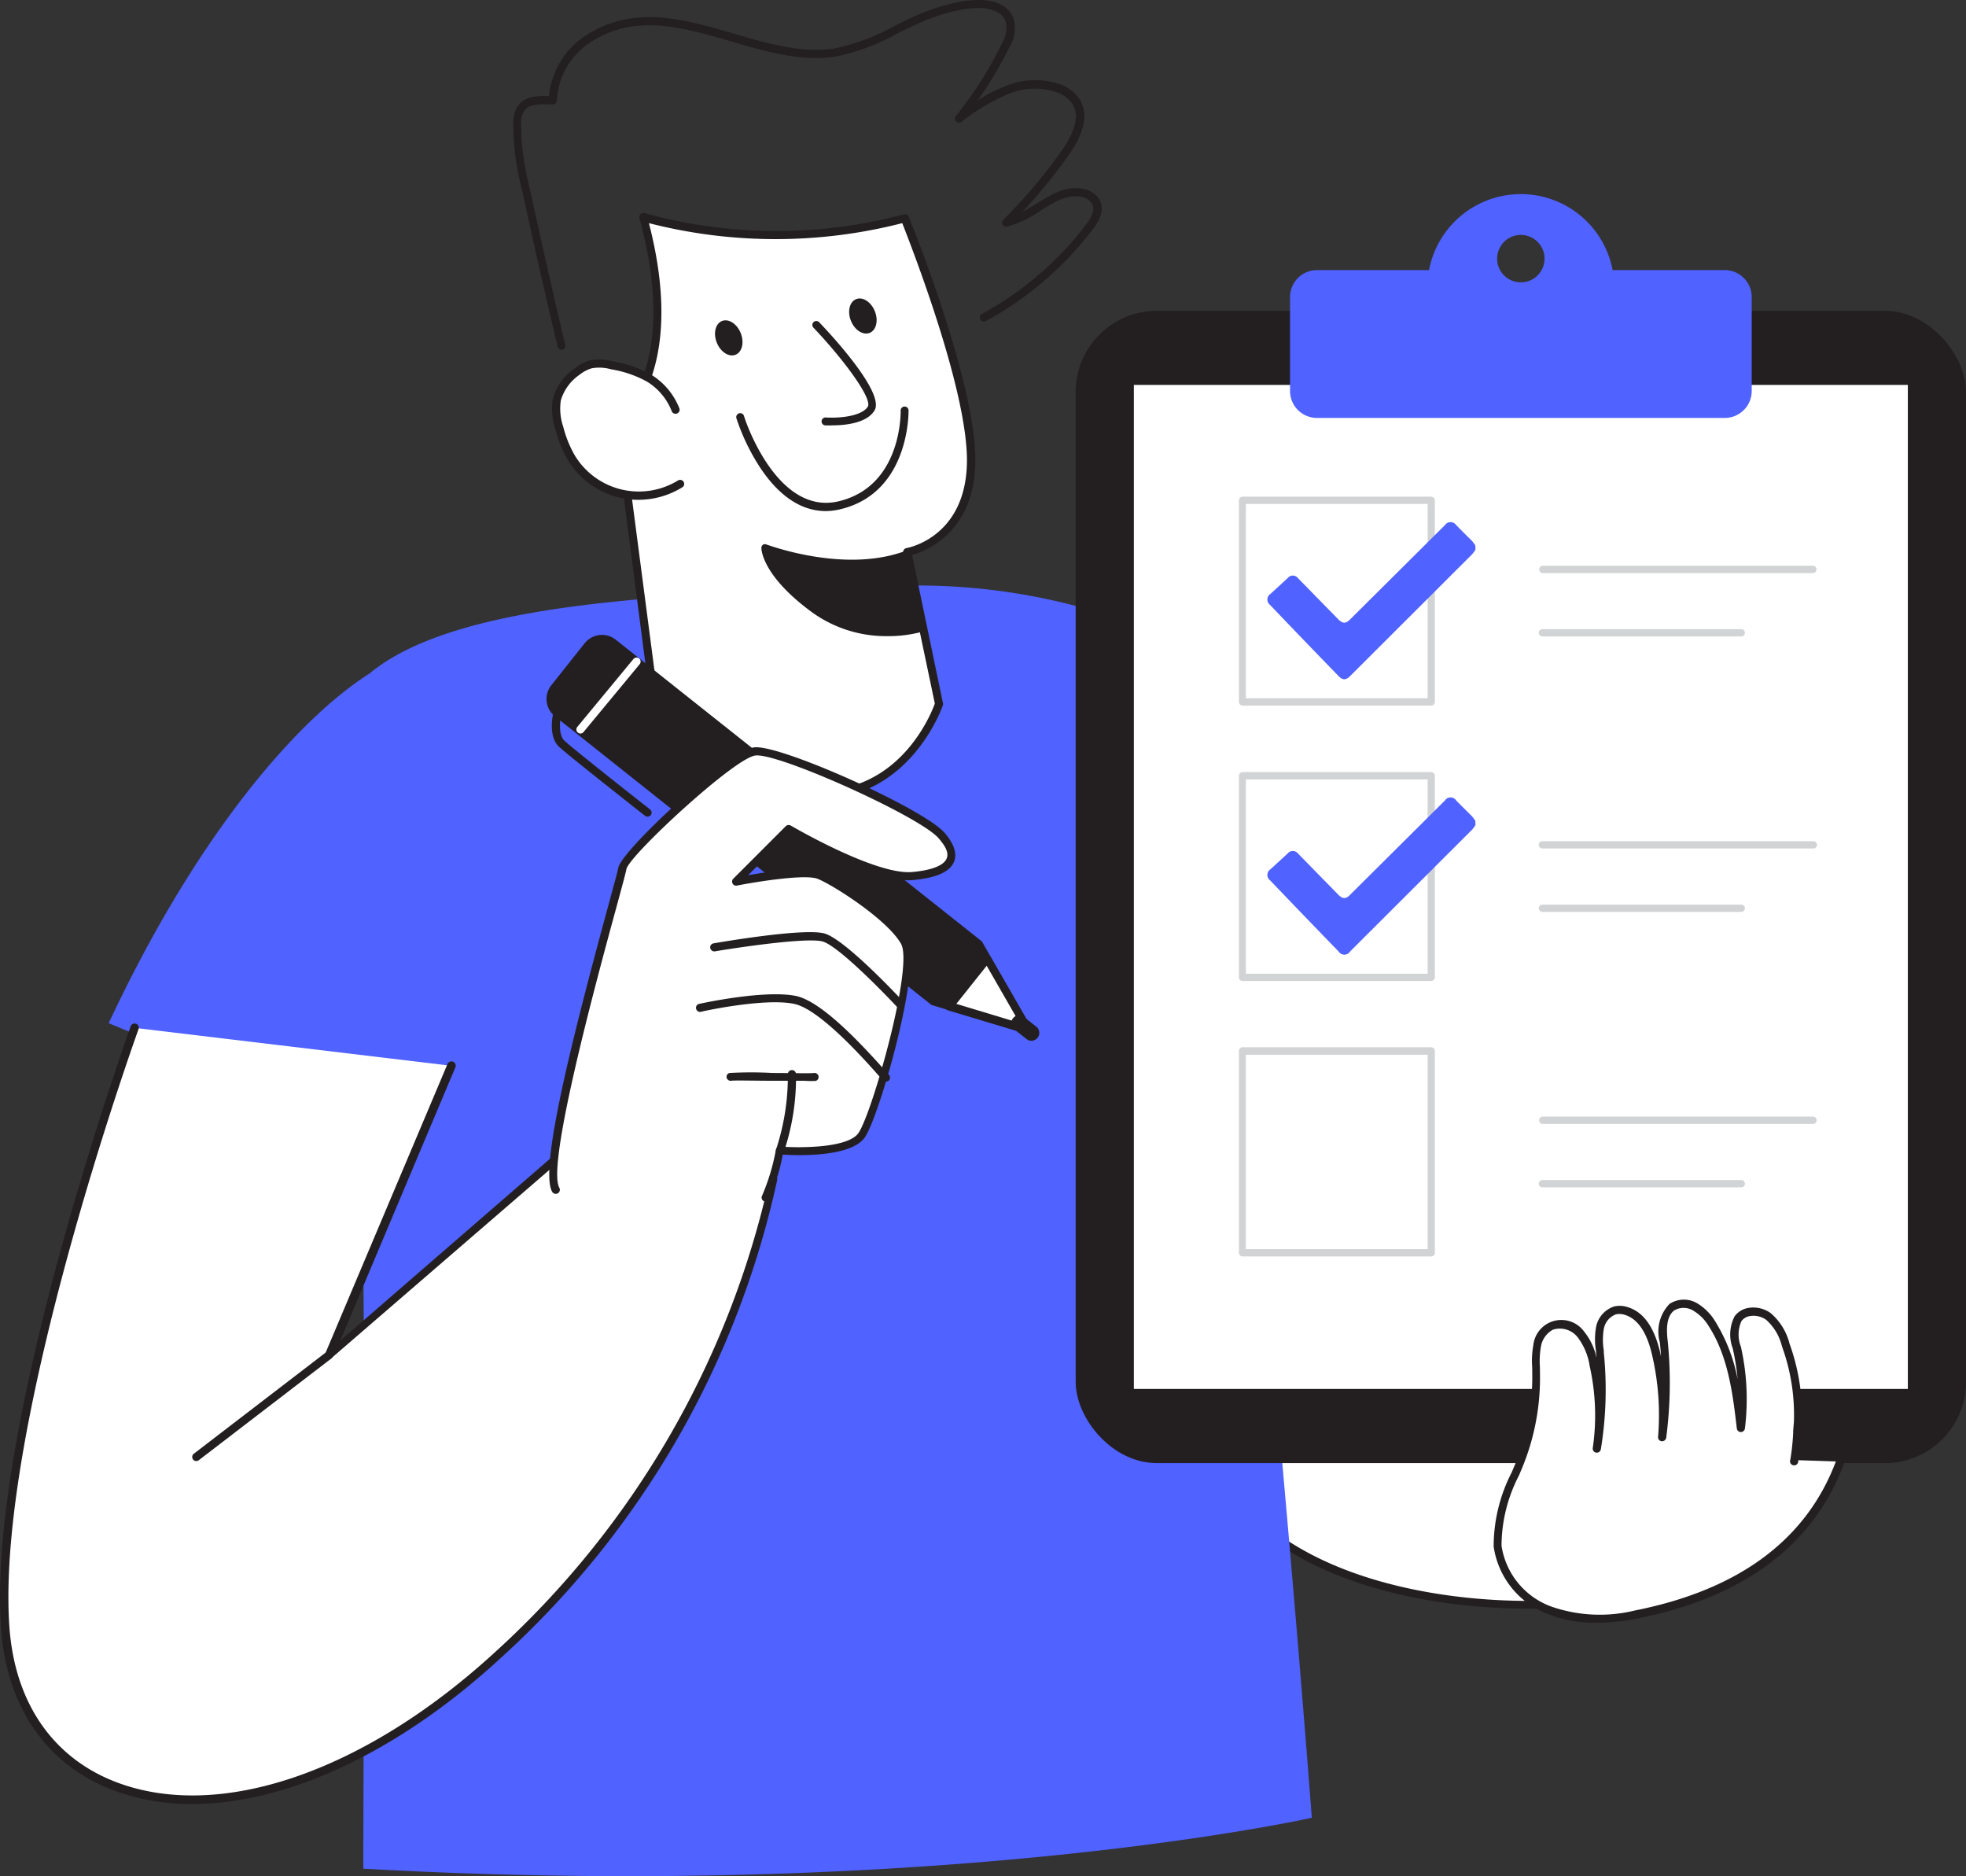 <svg xmlns="http://www.w3.org/2000/svg" width="126.219" height="120.424" viewBox="0 0 126.219 120.424"><rect x="0" y="0" width="126.219" height="120.424" fill="#333333" stroke="none"/><defs><style>.a{fill:#fff;}.b{fill:#231f20;}.c{fill:#5062ff;}.d{fill:#d1d3d4;}</style></defs><path class="a" d="M229.11,193.742c-5.582-4.115-7.754-11.6-7.663-18.548.046-3.5.68-7.246,3.126-9.753a13.056,13.056,0,0,1,4.232-2.7c4.973-2.162,11.59-2.512,15.041,1.67a15.442,15.442,0,0,1,2.228,4.176q3.111,7.693,5.582,15.63c1.624,5.191,3.385,13.4-3.958,13.859C241.72,198.451,234.032,197.355,229.11,193.742Z" transform="translate(-147.323 -95.152)"/><path class="b" d="M245.2,198.134c-5.4,0-12.006-1.152-16.5-4.455-5.044-3.7-7.876-10.54-7.774-18.776.061-4.537,1.106-7.784,3.2-9.931a13.529,13.529,0,0,1,4.318-2.766c5.075-2.207,11.814-2.537,15.345,1.746a15.652,15.652,0,0,1,2.268,4.242c2.07,5.12,3.953,10.388,5.582,15.655,1.8,5.765,1.918,9.677.35,11.956a5.607,5.607,0,0,1-4.542,2.243C246.742,198.109,245.986,198.134,245.2,198.134Zm-9.423-36.983a18.33,18.33,0,0,0-7.1,1.553,13.012,13.012,0,0,0-4.156,2.674c-2,2.03-2.994,5.176-3.045,9.576-.1,8.043,2.654,14.716,7.561,18.329,5.034,3.7,12.813,4.638,18.426,4.283a5.089,5.089,0,0,0,4.141-2.03c1.472-2.136,1.335-5.9-.416-11.5-1.644-5.252-3.522-10.509-5.582-15.614a15.223,15.223,0,0,0-2.182-4.105A9.612,9.612,0,0,0,235.776,161.151Z" transform="translate(-147.067 -94.881)"/><path class="c" d="M105.3,139.9,89.13,133.231c5.749-12.291,12.235-19.588,16.746-22.445,5.709-4.75,19.867-5.075,32.853-5.582a39.972,39.972,0,0,1,12.351,1.208c15.148,4.187,29.229,26.119,29.229,26.119l-18.385,2.476s2.37,22.186,4.45,49.223c0,0-23.774,5.349-60.895,3.268C105.455,187.518,105.678,143.75,105.3,139.9Z" transform="translate(-82.153 -67.555)"/><path class="a" d="M172.168,80.046l2.03,9.743s-2.162,6.47-8.713,5.79a13.123,13.123,0,0,1-9.56-5.952L153.6,71.714s4.369-3.141,1.614-13.194a31.736,31.736,0,0,0,16.8.086s4.364,10.692,4.258,15.731S172.168,80.046,172.168,80.046Z" transform="translate(-113.907 -44.595)"/><path class="b" d="M166.166,95.642a9.222,9.222,0,0,1-.974-.051,13.532,13.532,0,0,1-9.763-6.089.356.356,0,0,1-.03-.1l-2.329-17.913a.274.274,0,0,1,.107-.249,6.039,6.039,0,0,0,1.766-2.745c.66-1.822,1.147-5.075-.249-10.149a.264.264,0,0,1,.076-.259.254.254,0,0,1,.264-.056,31.777,31.777,0,0,0,16.639.076.254.254,0,0,1,.31.152c.183.441,4.384,10.8,4.278,15.817-.091,4.41-3.126,5.628-4.06,5.9l1.979,9.495a.249.249,0,0,1,0,.137C174.158,89.69,172.1,95.642,166.166,95.642ZM155.91,89.294a12.96,12.96,0,0,0,9.337,5.76c5.988.619,8.16-4.841,8.414-5.546l-2.03-9.672a.264.264,0,0,1,.213-.31c.152-.025,3.781-.726,3.877-5.455.1-4.521-3.552-13.869-4.151-15.4a32.772,32.772,0,0,1-16.264,0c2.3,8.911-1.015,12.291-1.715,12.9Z" transform="translate(-113.644 -44.348)"/><path class="a" d="M153.393,80.044a4.151,4.151,0,0,0-1.7-2.03,7.378,7.378,0,0,0-2.375-.822,3.045,3.045,0,0,0-1.37-.061,2.445,2.445,0,0,0-.858.452,3.207,3.207,0,0,0-1.314,1.807,3.867,3.867,0,0,0,.157,1.827,7.7,7.7,0,0,0,.751,1.862,5.075,5.075,0,0,0,7,1.73" transform="translate(-110.031 -53.736)"/><path class="b" d="M150.777,85.555a5.3,5.3,0,0,1-4.567-2.6,7.612,7.612,0,0,1-.771-1.928,4.06,4.06,0,0,1-.167-1.949,3.471,3.471,0,0,1,1.416-1.964,2.827,2.827,0,0,1,.949-.507,3.268,3.268,0,0,1,1.487.061,7.46,7.46,0,0,1,2.461.853,4.435,4.435,0,0,1,1.807,2.152.254.254,0,0,1-.147.34.264.264,0,0,1-.34-.147,3.867,3.867,0,0,0-1.593-1.9,7.1,7.1,0,0,0-2.294-.787,2.776,2.776,0,0,0-1.248-.066,2.232,2.232,0,0,0-.771.406,3.045,3.045,0,0,0-1.213,1.654,3.608,3.608,0,0,0,.157,1.7,7.25,7.25,0,0,0,.721,1.8,4.806,4.806,0,0,0,6.643,1.639.259.259,0,0,1,.36.086.254.254,0,0,1-.086.355,5.354,5.354,0,0,1-2.8.8Z" transform="translate(-109.78 -53.473)"/><path class="b" d="M182.106,105.531a8.317,8.317,0,0,1-6.78-1.243c-3.156-2.319-3.126-3.918-3.126-3.918s4.841,1.867,8.891.477Z" transform="translate(-123.068 -65.207)"/><path class="b" d="M179.793,105.809a8.119,8.119,0,0,1-4.856-1.548c-3.227-2.37-3.232-4.06-3.227-4.126a.238.238,0,0,1,.112-.2.244.244,0,0,1,.228,0c.051,0,4.806,1.817,8.713.472a.233.233,0,0,1,.208,0,.239.239,0,0,1,.122.162l1.015,4.689a.249.249,0,0,1-.173.294A8.312,8.312,0,0,1,179.793,105.809Zm-7.5-5.283c.2.584.837,1.786,2.938,3.329a8.089,8.089,0,0,0,6.328,1.258l-.9-4.146A14.755,14.755,0,0,1,172.3,100.526Z" transform="translate(-122.827 -64.978)"/><path class="a" d="M178.67,72.2s4.146,4.374,3.507,5.364-2.938.8-2.938.8" transform="translate(-126.255 -51.333)"/><path class="b" d="M179.435,78.379a4.167,4.167,0,0,1-.472,0,.255.255,0,0,1,.046-.507c.594.046,2.243,0,2.7-.685.33-.507-1.553-3.045-3.481-5.075a.249.249,0,0,1,0-.355.254.254,0,0,1,.36,0c1.015,1.056,4.232,4.6,3.552,5.673C181.628,78.263,180.186,78.379,179.435,78.379Z" transform="translate(-126 -51.077)"/><ellipse class="b" cx="0.827" cy="1.167" rx="0.827" ry="1.167" transform="translate(45.584 20.913) rotate(-21.92)"/><ellipse class="b" cx="0.827" cy="1.167" rx="0.827" ry="1.167" transform="translate(54.195 19.51) rotate(-21.92)"/><path class="b" d="M174.279,89.2c-1.522,0-2.923-.9-4.126-2.654a13.524,13.524,0,0,1-1.614-3.3.255.255,0,1,1,.487-.152c0,.066,2.06,6.445,6.089,5.475s3.973-5.643,3.968-5.841a.254.254,0,0,1,.507,0c0,.056.1,5.272-4.354,6.348A4.121,4.121,0,0,1,174.279,89.2Z" transform="translate(-121.26 -56.396)"/><rect class="b" width="57.16" height="73.962" rx="5.21" transform="translate(69.06 19.949)"/><rect class="a" width="50.157" height="64.899" transform="translate(72.561 24.481)"/><path class="b" d="M268.305,144.23H218.148a.233.233,0,0,1-.228-.233V79.1a.228.228,0,0,1,.228-.228h50.157a.233.233,0,0,1,.233.228V144a.239.239,0,0,1-.233.233Zm-49.923-.462h49.69V79.322h-49.69Z" transform="translate(-145.587 -54.618)"/><path class="c" d="M266.515,60.519H259.3a6,6,0,0,0-11.788,0H240.32a1.73,1.73,0,0,0-1.73,1.725v6.034a1.73,1.73,0,0,0,1.73,1.73h26.215a1.73,1.73,0,0,0,1.695-1.73V62.244A1.73,1.73,0,0,0,266.515,60.519Zm-13.108.787a1.522,1.522,0,1,1,1.522-1.522A1.522,1.522,0,0,1,253.408,61.306Z" transform="translate(-155.768 -43.183)"/><path class="d" d="M244.466,107.312H232.353a.239.239,0,0,1-.233-.233V94.133a.239.239,0,0,1,.233-.233h12.113a.233.233,0,0,1,.233.233v12.945A.233.233,0,0,1,244.466,107.312Zm-11.9-.472h11.671V94.367H232.567Z" transform="translate(-152.581 -62.021)"/><path class="c" d="M249.083,98.885a2.157,2.157,0,0,1-.218.3L241.035,107c-.269.269-.477.274-.741,0q-2.207-2.268-4.4-4.567a.431.431,0,0,1,.025-.705l1.106-1.015a.416.416,0,0,1,.66,0l2.6,2.654c.274.274.477.274.746,0l6.089-6.054a.436.436,0,0,1,.726,0c.34.345.685.69,1.015,1.015a3.05,3.05,0,0,1,.213.289Z" transform="translate(-154.356 -63.606)"/><path class="d" d="M287.718,103.112h-17.4a.239.239,0,0,1,0-.472h17.4a.239.239,0,0,1,0,.472Z" transform="translate(-171.297 -66.326)"/><path class="d" d="M283.061,111.127H270.293a.228.228,0,0,1-.233-.233.233.233,0,0,1,.233-.233h12.768a.239.239,0,0,1,.233.233A.233.233,0,0,1,283.061,111.127Z" transform="translate(-171.269 -70.276)"/><path class="d" d="M244.466,142.147H232.353a.239.239,0,0,1-.233-.233v-12.94a.233.233,0,0,1,.233-.233h12.113a.228.228,0,0,1,.233.233v12.94A.233.233,0,0,1,244.466,142.147Zm-11.9-.467h11.671V129.207H232.567Z" transform="translate(-152.581 -79.181)"/><path class="c" d="M249.083,133.716a2.207,2.207,0,0,1-.218.3l-7.83,7.815a.436.436,0,0,1-.741,0q-2.207-2.273-4.4-4.567a.431.431,0,0,1,.025-.705l1.106-1.015a.421.421,0,0,1,.66,0l2.6,2.654c.274.274.477.279.746,0l6.089-6.054a.431.431,0,0,1,.726,0c.34.345.685.685,1.015,1.015a3.04,3.04,0,0,1,.213.289Z" transform="translate(-154.356 -80.762)"/><path class="d" d="M287.689,137.947h-17.4a.233.233,0,0,1,0-.467h17.4a.233.233,0,1,1,0,.467Z" transform="translate(-171.269 -83.486)"/><path class="d" d="M283.061,145.967H270.293a.233.233,0,0,1-.233-.233.228.228,0,0,1,.233-.233h12.768a.233.233,0,0,1,.233.233A.239.239,0,0,1,283.061,145.967Z" transform="translate(-171.269 -87.436)"/><path class="d" d="M244.466,176.967H232.353a.239.239,0,0,1-.233-.233v-12.96a.239.239,0,0,1,.233-.233h12.113a.233.233,0,0,1,.233.233v12.945a.233.233,0,0,1-.233.249Zm-11.9-.467h11.671V164.022H232.567Z" transform="translate(-152.581 -96.322)"/><path class="d" d="M287.718,172.782h-17.4a.238.238,0,0,1,0-.472h17.4a.238.238,0,0,1,0,.472Z" transform="translate(-171.297 -100.641)"/><path class="d" d="M283.061,180.8H270.293a.228.228,0,0,1-.233-.233.233.233,0,0,1,.233-.233h12.768a.239.239,0,0,1,.233.233A.233.233,0,0,1,283.061,180.8Z" transform="translate(-171.269 -104.591)"/><path class="a" d="M104.576,163.521l-7.83,18.573,17.436-15.056,11.1,3.76s-2.476,16.543-17.634,30.513S76.838,212.6,75.94,199.525s8.322-38.435,8.322-38.435" transform="translate(-75.626 -95.115)"/><path class="b" d="M87.711,210.624a14.122,14.122,0,0,1-5.237-.954c-4.192-1.67-6.693-5.369-7.033-10.408-.888-12.981,8.241-38.288,8.332-38.567a.269.269,0,0,1,.507.178c-.091.254-9.18,25.459-8.3,38.328.325,4.826,2.71,8.363,6.7,9.956,6.673,2.654,16.081-.543,24.556-8.348a57.918,57.918,0,0,0,17.512-30.143l-10.738-3.644-17.325,14.96a.264.264,0,0,1-.411-.3l7.835-18.553a.274.274,0,1,1,.507.208l-7.389,17.543,16.523-14.325a.264.264,0,0,1,.259-.051l11.093,3.765a.264.264,0,0,1,.178.284,58.074,58.074,0,0,1-17.715,30.666C100.981,207.3,93.8,210.624,87.711,210.624Z" transform="translate(-75.38 -94.832)"/><path class="b" d="M157.313,119.44l19.821,15.751.538.934,2.634,4.582-5.059-1.527-1.035-.315L154.39,123.119Z" transform="translate(-114.296 -74.6)"/><path class="b" d="M180.062,140.743h-.076L173.9,138.9a.284.284,0,0,1-.086-.046l-19.821-15.731a.264.264,0,0,1-.091-.173.238.238,0,0,1,.051-.183l2.923-3.679a.259.259,0,0,1,.355-.041l19.821,15.731a.208.208,0,0,1,.061.071l3.172,5.516a.254.254,0,0,1,0,.284A.249.249,0,0,1,180.062,140.743Zm-5.973-2.324,5.435,1.644L176.7,135.14,157.11,119.577,154.5,122.86Z" transform="translate(-114.052 -74.382)"/><path class="a" d="M197.916,152.32l2.634,4.582-5.059-1.527Z" transform="translate(-134.54 -90.795)"/><path class="b" d="M200.282,156.938a.2.2,0,0,1-.076,0l-5.075-1.522a.264.264,0,0,1-.173-.173A.279.279,0,0,1,195,155l2.426-3.045a.254.254,0,0,1,.228-.1.269.269,0,0,1,.208.127l2.629,4.567a.239.239,0,0,1-.208.386ZM195.669,155l4.06,1.228-2.111-3.674Z" transform="translate(-134.272 -90.567)"/><rect class="a" width="0.492" height="1.507" rx="0.246" transform="matrix(0.622, -0.783, 0.783, 0.622, 65.074, 65.699)"/><path class="b" d="M204.606,161.122a.507.507,0,0,1-.315-.112l-.8-.634a.506.506,0,0,1,.629-.792l.8.634a.507.507,0,0,1,.188.34.472.472,0,0,1-.107.37h0A.507.507,0,0,1,204.606,161.122ZM204.606,160.614Z" transform="translate(-138.388 -94.319)"/><path class="b" d="M1.167,0H4.613A1.167,1.167,0,0,1,5.78,1.167V13.194H0V1.167A1.167,1.167,0,0,1,1.167,0Z" transform="matrix(0.622, -0.783, 0.783, 0.622, 34.867, 45.051)"/><path class="b" d="M154.634,124.144a.254.254,0,0,1-.157-.051l-9.418-7.485a1.416,1.416,0,0,1-.228-1.994l2.141-2.695a1.421,1.421,0,0,1,1.994-.228l9.418,7.48a.254.254,0,0,1,.041.355l-3.593,4.527a.243.243,0,0,1-.167.091Zm-6.546-12.26h-.107a.908.908,0,0,0-.614.335l-2.141,2.7h0a.913.913,0,0,0,.147,1.284l9.22,7.328,3.278-4.131-9.215-7.323a.918.918,0,0,0-.568-.193Zm-3.045,2.887Z" transform="translate(-109.435 -70.632)"/><path class="b" d="M151.338,127.674a.254.254,0,0,1-.162-.056c-.2-.157-4.912-3.857-5.531-4.44-.715-.675-.365-2.141-.35-2.2a.261.261,0,1,1,.507.122c-.081.34-.208,1.314.2,1.7.6.563,5.445,4.374,5.5,4.41a.264.264,0,0,1,.046.365.274.274,0,0,1-.208.1Z" transform="translate(-109.767 -75.258)"/><path class="a" d="M148.565,119.128a.254.254,0,0,1-.167-.061.259.259,0,0,1-.036-.365l3.6-4.354a.264.264,0,0,1,.37-.036.259.259,0,0,1,.03.37l-3.6,4.349A.249.249,0,0,1,148.565,119.128Z" transform="translate(-111.298 -72.045)"/><path class="a" d="M159.021,154.753a13.158,13.158,0,0,0,.913-3.045s4.349.35,5.262-.984,3.649-10.809,2.735-12.423-4.42-3.857-5.47-4.278-5.338.421-5.338.421l3.37-3.369s5.475,3.227,7.932,3.014,3.161-1.121,1.9-2.593-10.459-5.618-12-5.4-8.353,6.6-8.495,7.51-5.4,18.659-4.278,20.623" transform="translate(-109.864 -77.873)"/><path class="b" d="M158.77,154.771a.243.243,0,0,1-.127-.046.259.259,0,0,1-.1-.355,13.644,13.644,0,0,0,.883-2.938.264.264,0,0,1,.279-.208c1.167.091,4.349.117,5.024-.873.873-1.269,3.552-10.687,2.73-12.143-.888-1.563-4.384-3.786-5.349-4.166-.8-.325-4.014.2-5.186.431a.254.254,0,0,1-.279-.132.264.264,0,0,1,.046-.31l3.369-3.37a.269.269,0,0,1,.32-.041c.051.03,5.42,3.177,7.774,2.984,1.253-.107,2.03-.411,2.228-.853s-.188-.934-.507-1.314c-1.187-1.39-10.3-5.5-11.768-5.313-1.375.183-8.094,6.419-8.277,7.287-.03.188-.223.908-.629,2.4-1.238,4.537-4.521,16.584-3.679,18.055a.264.264,0,0,1-.1.36.269.269,0,0,1-.36-.1c-.832-1.461,1.253-9.733,3.628-18.456.33-1.213.594-2.172.619-2.339.167-1.076,7.1-7.51,8.718-7.729s10.9,3.933,12.235,5.491c.609.71.807,1.335.6,1.852-.269.655-1.167,1.045-2.669,1.177-2.294.2-6.937-2.39-7.911-2.953l-2.634,2.634c1.335-.228,3.821-.589,4.653-.254,1.015.411,4.648,2.7,5.582,4.395s-1.8,11.311-2.745,12.686c-.878,1.279-4.278,1.172-5.272,1.111a12.18,12.18,0,0,1-.9,2.872A.259.259,0,0,1,158.77,154.771Z" transform="translate(-109.613 -77.631)"/><path class="a" d="M165.75,150.216s5.755-.979,7.018-.629,4.912,4.283,4.912,4.283" transform="translate(-119.891 -89.412)"/><path class="b" d="M177.425,153.868a.259.259,0,0,1-.193-.081c-1.015-1.081-3.811-3.938-4.79-4.207s-5.318.365-6.906.634a.264.264,0,0,1-.3-.213.254.254,0,0,1,.213-.3c.238-.041,5.831-1.015,7.135-.629s4.653,3.948,5.034,4.359a.259.259,0,0,1,0,.365A.239.239,0,0,1,177.425,153.868Z" transform="translate(-119.636 -89.151)"/><path class="a" d="M174.05,171.862a14.929,14.929,0,0,0,.771-4.912" transform="translate(-123.979 -98.001)"/><path class="b" d="M173.8,171.873a.264.264,0,0,1-.249-.345,14.986,14.986,0,0,0,.756-4.806.263.263,0,0,1,.523-.056,14.946,14.946,0,0,1-.781,5.024A.269.269,0,0,1,173.8,171.873Z" transform="translate(-123.726 -97.748)"/><path class="a" d="M167.82,167.21c.284-.071,5.125.066,5.4,0" transform="translate(-120.911 -98.119)"/><path class="b" d="M172.272,167.25h-2.03c-1.1,0-2.476-.036-2.644,0a.269.269,0,0,1-.3-.2.254.254,0,0,1,.188-.3,24.722,24.722,0,0,1,2.766,0c1.106,0,2.476.036,2.644,0a.264.264,0,0,1,.3.2.259.259,0,0,1-.183.31A5.8,5.8,0,0,1,172.272,167.25Z" transform="translate(-120.648 -97.88)"/><path class="a" d="M164,157.916s4.141-.913,6.089-.507,5.475,4.633,5.826,4.983" transform="translate(-119.029 -93.25)"/><path class="b" d="M175.627,162.44a.259.259,0,0,1-.183-.076c-.051-.051-.157-.167-.31-.34-.929-1.045-3.765-4.227-5.389-4.567-1.883-.406-5.952.482-5.993.507a.264.264,0,0,1-.31-.2.254.254,0,0,1,.2-.31c.173-.041,4.217-.918,6.216-.507,1.6.345,4,2.867,5.668,4.735.142.162.244.274.289.32a.264.264,0,0,1,0,.37A.269.269,0,0,1,175.627,162.44Z" transform="translate(-118.751 -93.019)"/><path class="a" d="M283.869,206a23.378,23.378,0,0,0,.228-2.436,13.493,13.493,0,0,0-.776-4.968,3.517,3.517,0,0,0-1.116-1.827,1.429,1.429,0,0,0-1.949.142,2.13,2.13,0,0,0-.071,1.857,15.151,15.151,0,0,1,.249,5.151c-.269-2.309-.573-4.709-1.837-6.663a3.121,3.121,0,0,0-1.086-1.111,1.446,1.446,0,0,0-1.492.03c-.644.472-.594,1.426-.507,2.223a26.548,26.548,0,0,1-.091,6.12,17.544,17.544,0,0,0-.386-5.323c-.264-1.142-.782-2.405-1.893-2.766a1.36,1.36,0,0,0-.751-.051,1.477,1.477,0,0,0-.979,1.147,4.963,4.963,0,0,0,0,1.573,23.344,23.344,0,0,1-.188,6.15,14.716,14.716,0,0,0-.2-5.354,4.278,4.278,0,0,0-.812-1.944,1.725,1.725,0,0,0-1.908-.558,1.812,1.812,0,0,0-.924,1.289,6.851,6.851,0,0,0-.056,1.644,15,15,0,0,1-1.127,6.054c-.66,1.6-1.522,3.364-1.355,5.151a5.309,5.309,0,0,0,3.359,4.126,9.794,9.794,0,0,0,5.516.259c6.018-1.193,10.986-4.06,13.118-9.814" transform="translate(-168.687 -112.285)"/><path class="b" d="M270.954,216.2a8.393,8.393,0,0,1-3.1-.543,5.474,5.474,0,0,1-3.517-4.349,10.379,10.379,0,0,1,1.157-4.755l.213-.507a14.746,14.746,0,0,0,1.106-5.952v-.254a5.613,5.613,0,0,1,.071-1.451,1.808,1.808,0,0,1,3.283-.847,3.913,3.913,0,0,1,.766,1.619.949.949,0,0,0-.025-.269v-.127a4.567,4.567,0,0,1,0-1.522,1.73,1.73,0,0,1,1.167-1.345,1.619,1.619,0,0,1,.9.056c1.015.325,1.69,1.319,2.065,2.953a.707.707,0,0,0,.041.173q-.03-.441-.076-.883a2.552,2.552,0,0,1,.624-2.461,1.68,1.68,0,0,1,1.766-.046,3.41,3.41,0,0,1,1.187,1.2A10.95,10.95,0,0,1,280,200.57a15.275,15.275,0,0,0-.31-1.969,2.538,2.538,0,0,1,.117-2.07,1.375,1.375,0,0,1,.918-.543,1.913,1.913,0,0,1,1.4.34,3.806,3.806,0,0,1,1.208,1.959,13.509,13.509,0,0,1,.792,5.075c0,.249-.036.472-.046.68a15.822,15.822,0,0,1-.188,1.781.264.264,0,1,1-.507-.091,15.039,15.039,0,0,0,.183-1.725c0-.208.025-.431.046-.685a12.838,12.838,0,0,0-.766-4.861,3.329,3.329,0,0,0-1.015-1.705,1.4,1.4,0,0,0-1.015-.244.842.842,0,0,0-.573.33,2.123,2.123,0,0,0-.036,1.634,15.28,15.28,0,0,1,.259,5.257.264.264,0,0,1-.259.228h0a.264.264,0,0,1-.259-.233c-.254-2.162-.543-4.613-1.8-6.556a2.862,2.862,0,0,0-1.015-1.015,1.182,1.182,0,0,0-1.208,0c-.507.386-.507,1.228-.411,1.989a27.084,27.084,0,0,1-.1,6.181.269.269,0,0,1-.289.223.259.259,0,0,1-.233-.279,17.046,17.046,0,0,0-.381-5.247c-.33-1.441-.908-2.309-1.715-2.573a1.116,1.116,0,0,0-.609-.046,1.228,1.228,0,0,0-.781.949,4.248,4.248,0,0,0,0,1.365v.127a23.657,23.657,0,0,1-.188,6.221.264.264,0,0,1-.3.213.259.259,0,0,1-.218-.3,14.508,14.508,0,0,0-.2-5.262,4.059,4.059,0,0,0-.756-1.822,1.456,1.456,0,0,0-1.6-.507,1.522,1.522,0,0,0-.776,1.1,5.431,5.431,0,0,0-.061,1.324v.254a15.148,15.148,0,0,1-1.132,6.171l-.213.507a9.871,9.871,0,0,0-1.121,4.511,4.941,4.941,0,0,0,3.2,3.907,9.49,9.49,0,0,0,5.369.249c6.7-1.33,11.047-4.567,12.925-9.642a.269.269,0,1,1,.507.178c-1.949,5.262-6.429,8.627-13.316,9.987a13.088,13.088,0,0,1-2.583.264Z" transform="translate(-168.443 -112.043)"/><line class="a" x1="8.515" y2="6.536" transform="translate(12.605 86.979)"/><path class="b" d="M99.964,209.024a.259.259,0,0,1-.208-.1.264.264,0,0,1,.046-.37l8.52-6.536a.259.259,0,0,1,.365.046.264.264,0,0,1-.046.37l-8.52,6.536A.259.259,0,0,1,99.964,209.024Z" transform="translate(-87.359 -115.245)"/><path class="b" d="M143.416,53.524a.259.259,0,0,1-.254-.2c-.776-3.253-1.522-6.536-2.223-9.769l-.071-.335a16.747,16.747,0,0,1-.558-4.349c.1-1.588,1.264-1.659,2.3-1.624a5.217,5.217,0,0,1,2.192-3.775c3.116-2.152,6.45-1.177,9.672-.233,2.131.624,4.339,1.269,6.414.959a13.7,13.7,0,0,0,3.928-1.467c.447-.223.893-.441,1.345-.644s5.1-2.213,6.232.071a2.248,2.248,0,0,1-.238,1.959,24.23,24.23,0,0,1-2.03,3.41,9.428,9.428,0,0,1,1.761-.908,4.872,4.872,0,0,1,3.628-.091,2.456,2.456,0,0,1,1.172.949c.548.9.31,2.1-.716,3.552a33.459,33.459,0,0,1-2.969,3.644c.3-.157.6-.345.888-.507.969-.609,1.974-1.238,3.121-.939a1.477,1.477,0,0,1,.974.731c.365.771-.279,1.614-.507,1.893a21.637,21.637,0,0,1-6.825,5.836.262.262,0,0,1-.249-.462,21.07,21.07,0,0,0,6.658-5.694c.442-.584.584-1.015.426-1.35a.939.939,0,0,0-.629-.447c-.929-.244-1.791.3-2.71.873a6.668,6.668,0,0,1-2.136,1.015.259.259,0,0,1-.284-.132.264.264,0,0,1,.051-.31,33.2,33.2,0,0,0,3.745-4.43c.893-1.274,1.127-2.273.7-2.984a2,2,0,0,0-.934-.736,4.379,4.379,0,0,0-3.238.1,13.524,13.524,0,0,0-2.958,1.761.259.259,0,0,1-.355-.376,23.884,23.884,0,0,0,2.923-4.608,1.86,1.86,0,0,0,.239-1.522c-.741-1.5-3.948-.538-5.541.178-.447.2-.888.416-1.33.634a14.021,14.021,0,0,1-4.06,1.522c-2.192.325-4.455-.335-6.643-.974-3.253-.949-6.318-1.847-9.226.162a4.709,4.709,0,0,0-1.989,3.623.244.244,0,0,1-.081.183.289.289,0,0,1-.188.071c-1.355-.056-1.949.03-2.03,1.121a16.561,16.561,0,0,0,.543,4.208l.076.339c.7,3.222,1.441,6.506,2.218,9.753a.259.259,0,0,1-.193.315Z" transform="translate(-107.361 -31.078)"/></svg>
